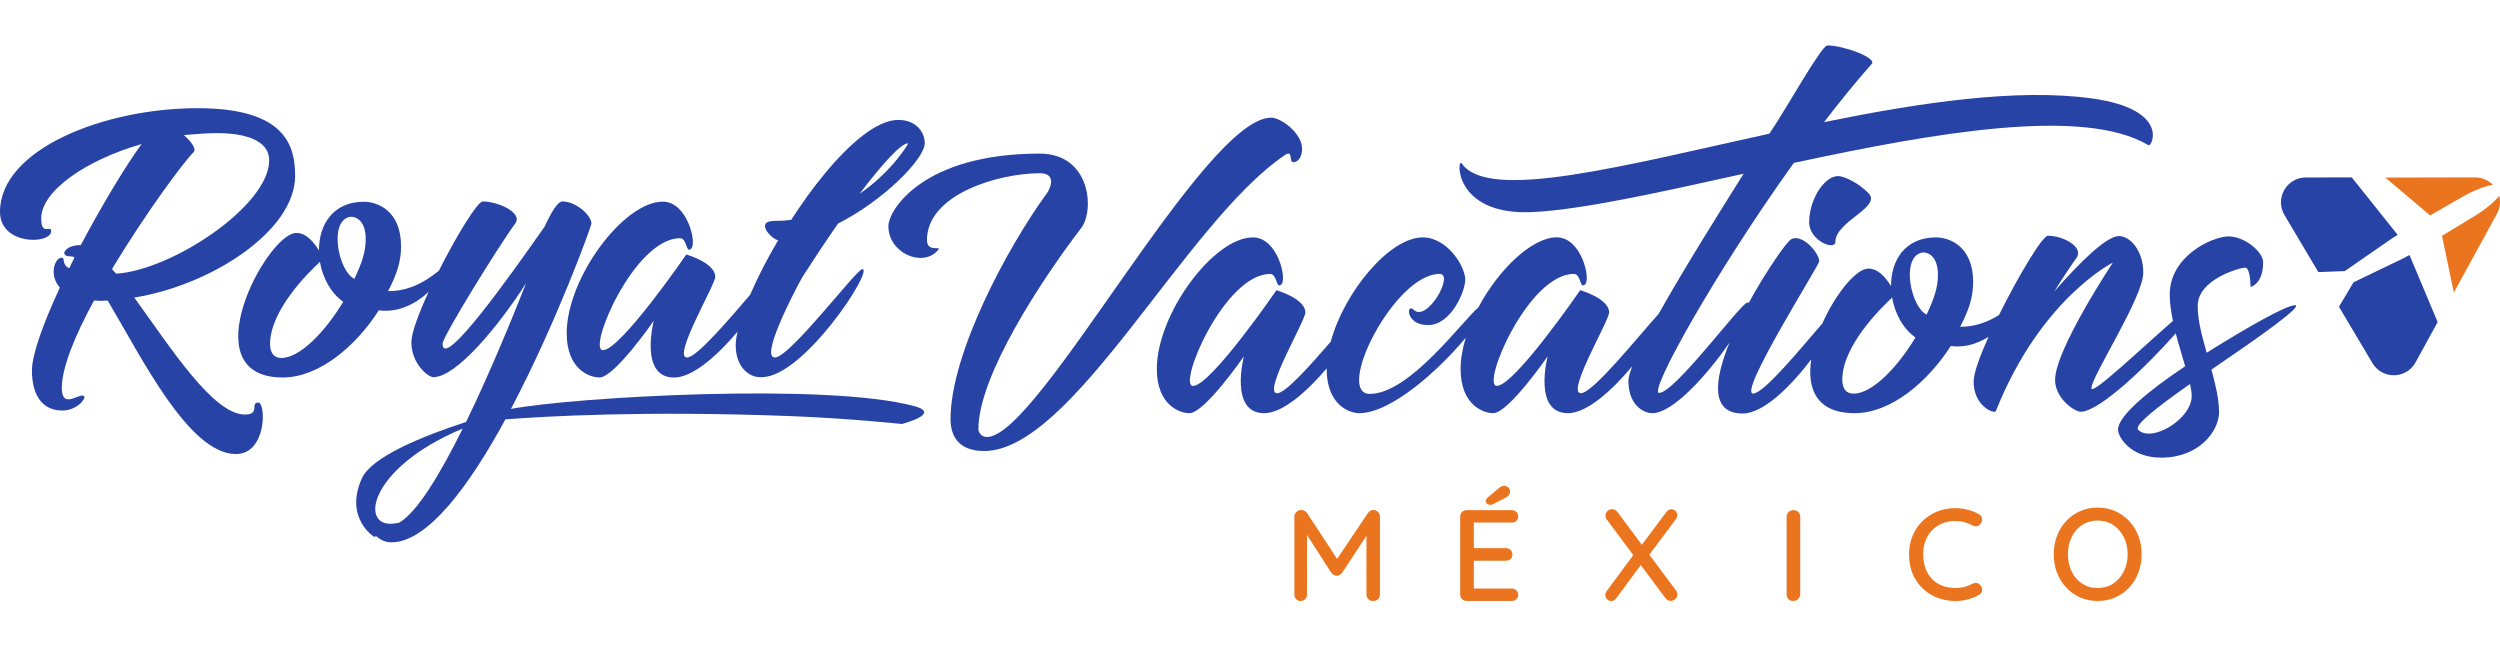 <svg width="220" height="57" viewBox="0 0 256 57" fill="none" xmlns="http://www.w3.org/2000/svg">
    <g clip-path="url(#clip0_412_144)">
        <path fill-rule="evenodd" clip-rule="evenodd"
            d="M93.625 36.925C84.69 34.495 58.74 35.995 52.32 37.21C56.99 28.37 60.56 18.47 60.56 18.245C60.56 17.36 58.96 15.965 57.6 15.965C57.125 15.965 56.51 16.95 55.765 18.55C52.33 23.45 45.32 33.35 45.32 30.525C45.32 29.81 51.105 20.455 52.77 18.21C53.55 17.12 51 15.965 49.435 15.965C48.895 15.965 46.755 19.46 44.93 23.075C44.335 23.51 42.445 25.18 39.74 25.15C40.66 23.38 41.07 22.09 41.07 20.555C41.07 16.88 38.62 15.995 37.26 15.995C34.06 15.995 32.635 18.41 32.665 20.995C32.19 20.21 31.37 19.155 30.315 19.19C27.32 19.26 19.425 33.99 28.955 33.99C32.665 33.99 36.44 30.79 38.79 27.115C40.875 27.395 42.71 26.34 43.89 25.225C42.87 27.44 42.125 29.44 42.125 30.385C42.125 32.595 43.86 33.96 44.37 33.96C46.72 33.96 51.015 28.785 53.875 24.33C52.365 28.16 50.09 33.685 47.725 38.545C43.185 40.025 38.03 42.135 37.05 44.33C35.225 48.4 38.325 50.32 38.325 50.32C38.325 50.32 38.4 50.29 38.52 50.235C38.935 50.61 39.45 50.87 40.075 50.87C43.815 50.87 48.085 45.02 51.755 38.28C55.755 37.97 66.035 37.37 80.945 37.945C87.04 38.18 92.355 38.755 92.355 38.755C92.355 38.755 96.465 37.695 93.635 36.925H93.625ZM28.81 31.99C27.79 31.99 27.655 31.07 27.655 30.56C27.655 27.12 31.57 23.245 32.76 22.155C33.035 23.755 33.85 25.32 35.145 26.24C33.305 29.3 30.72 31.99 28.815 31.99H28.81ZM36.295 23.89C34.695 23.175 33.64 18.105 35.75 17.56C36.33 17.425 37.45 17.835 37.45 19.805C37.45 21.1 37.075 22.22 36.295 23.89ZM40.87 48.86C40.795 48.87 40.715 48.88 40.605 48.905C36.685 49.695 37.54 43.315 47.385 39.22C45.07 43.89 42.695 47.825 40.87 48.86Z"
            fill="#2743A6" />
        <path fill-rule="evenodd" clip-rule="evenodd"
            d="M26.44 36.56C25.59 36.56 26.68 37.785 25.08 37.785C21.815 37.785 17.46 30.91 13.75 25.81C21.815 24.485 30.22 18.9 30.22 13.355C30.22 10.395 29.37 6.415 20.25 6.415C10.65 6.41 0 10.63 0 17.03C0 20.5 5.24 20.365 5.24 19.005C5.24 18.325 4.22 19.55 4.22 17.71C4.22 14.885 8.815 11.72 14.495 10.09C12.83 12.37 10.445 16.35 8.27 20.435H8.2C6.67 20.435 5.99 21.59 7.215 21.59C7.385 21.59 7.52 21.625 7.625 21.69C7.455 22.03 7.285 22.44 7.08 22.815C6.23 22.34 6.74 21.725 6.3 21.725C5.62 21.725 4.97 23.495 6.13 24.785C4.46 28.39 3.27 31.625 3.27 33.26C3.27 36.015 4.495 37.375 6.365 37.375C7.895 37.375 8.85 36.115 8.61 35.91C8.2 35.47 6.33 37.375 6.33 35.06C6.33 32.985 7.69 29.65 9.63 26.11C9.835 26.11 10.075 26.145 10.31 26.145C10.545 26.145 10.79 26.11 11.025 26.11C14.565 32.065 19.365 41.83 24.16 41.83C27.325 41.83 27.255 36.555 26.44 36.555V36.56ZM11.47 22.88C14.875 17.23 18.82 11.89 19.84 10.905C20.115 10.6 19.6 9.815 18.82 9.17C19.975 9.07 21.135 8.965 22.29 8.965C23.89 8.965 27.565 9.24 27.565 11.755C27.565 16.38 17.665 22.985 11.915 23.36C11.745 23.225 11.61 23.055 11.475 22.885L11.47 22.88Z"
            fill="#2743A6" />
        <path fill-rule="evenodd" clip-rule="evenodd"
            d="M61.37 33.995C62.935 33.995 66.95 28.175 66.95 28.175C66.95 28.175 65.42 33.995 69.025 33.995C70.93 33.995 73.44 31.765 75.52 29.3C75.41 29.805 75.335 30.275 75.335 30.655C75.335 33.105 76.865 33.955 77.785 33.955H78.025C82.28 33.955 89.525 22.895 88.3 22.895C87.72 22.895 80.88 31.945 79.35 31.945C77.82 31.945 81.29 25.275 82.14 23.745C83.295 21.94 84.555 20.035 85.815 18.23C90.51 15.85 94.695 11.595 94.695 9.995C94.695 8.975 93.915 7.615 91.975 7.615C89.865 7.615 87.075 9.93 84.42 13.16C83.23 14.59 82.07 16.22 81.015 17.855C80.47 17.925 79.925 17.955 79.345 17.955C77.2 17.955 79.04 19.86 79.685 19.93C78.545 21.865 77.56 23.79 76.81 25.53C74.51 28.2 71.335 31.945 70.35 31.945C68.82 31.945 73.24 24.525 73.24 23.675C73.24 22.245 70.28 21.395 70.28 21.395C70.28 21.395 63.545 31.195 61.74 31.195C60.105 31.195 64.94 19.73 69.635 19.73C70.385 19.73 70.215 21.365 70.79 20.785C71.37 20.205 70.38 15.985 67.865 15.985C63.85 15.985 58.03 23.81 58.03 29.46C58.03 33.17 60.38 33.985 61.365 33.985L61.37 33.995ZM92.995 10.005C93.06 10.005 91.36 12.895 88.025 15.175C90.305 12.18 92.245 10.005 92.995 10.005Z"
            fill="#2743A6" />
        <path fill-rule="evenodd" clip-rule="evenodd"
            d="M131.5 11.265C132.52 10.55 131.91 11.945 132.45 11.945C132.89 11.945 133.335 11.435 133.335 10.585C133.335 8.95 131.155 7.385 130.17 7.385C123.265 7.385 106.35 40.085 101.075 40.085C100.465 40.085 100.19 39.61 100.19 39.27C100.19 33.86 106.555 24.125 110.74 18.65C112.065 16.915 111.725 11.065 106.45 11.065C94.475 11.065 90.97 16.885 90.97 18.485C90.97 21.205 94.34 22.705 95.94 21.07C96.72 20.32 94.92 21.34 94.92 19.915C94.92 15.255 102.2 13.075 106.49 13.075C108.295 13.075 107.51 14.775 107.135 15.22C103.22 20.595 97.335 31.485 97.335 38.255C97.335 40.26 98.425 41.52 100.77 41.52C109.855 41.52 121.39 18.145 131.495 11.27L131.5 11.265Z"
            fill="#2743A6" />
        <path fill-rule="evenodd" clip-rule="evenodd"
            d="M185.255 18.06C185.255 20.035 187.945 21.02 187.945 20.1C187.945 17.99 192.775 16.525 191.315 15.1C190.33 14.08 188.83 13.365 188.22 13.365C186.79 13.365 185.26 15.815 185.26 18.06H185.255Z"
            fill="#2743A6" />
        <path fill-rule="evenodd" clip-rule="evenodd"
            d="M235.015 26.59C234.13 26.59 230.32 28.735 225.965 31.455C225.49 29.785 225.045 28.155 225.045 26.655C225.045 23.935 229.365 22.745 229.91 22.745C230.455 22.745 230.455 24.72 230.455 24.72C230.455 24.72 231.745 24.45 231.745 22.2C231.745 21.11 229.84 19.545 228.205 19.545C226.57 19.545 222.115 21.55 222.18 25.6C222.19 26.42 222.325 27.305 222.51 28.195C219.33 30.955 214.16 35.89 214.16 35.095C214.16 33.87 219.47 25.805 219.47 23.255C219.47 20.975 218.11 19.51 216.985 19.51C215.695 19.51 212.97 22.2 210.35 25.19C211.27 23.725 212.085 22.505 212.63 21.755C213.415 20.63 211.27 19.475 209.705 19.475C209.15 19.475 206.675 23.6 204.7 27.59C203.765 28.18 202.4 28.815 200.72 28.8C201.64 27.03 202.05 25.74 202.05 24.205C202.05 20.53 199.6 19.645 198.24 19.645C195.04 19.645 193.615 22.06 193.645 24.645C193.17 23.86 192.35 22.805 191.295 22.84C190.045 22.87 187.945 25.455 186.61 28.455C184.345 31.075 180.615 35.635 179.52 35.635C177.955 35.635 186.29 22.5 186.29 22.09C186.29 21.24 184.52 19.195 183.4 19.845C182.99 20.065 180.925 22.96 179.065 26.36C179.035 26.33 178.995 26.315 178.94 26.315C178.295 26.315 171.52 35.57 169.89 35.57C168.78 35.57 175.575 23.325 183.69 12.015C198.135 8.915 213.365 6.235 220 10.205C220.365 10.425 222.26 6.54 214.25 5.42C206.58 4.35 196.61 5.84 186.785 7.84C188.41 5.72 190.055 3.7 191.67 1.875C192.21 1.26 188.79 -0.01 187.12 -0.01C186.51 -0.01 182.965 6.41 181.185 9.025C166.03 12.355 152.395 15.99 149.695 12.085C149.17 11.325 148.745 17.415 156.875 17.055C161.93 16.83 169.88 15.04 178.545 13.13C176.14 16.96 172.46 22.815 169.845 27.475C167.755 29.78 163.115 35.6 161.885 35.6C160.355 35.6 164.775 28.18 164.775 27.33C164.775 25.9 161.815 25.05 161.815 25.05C161.815 25.05 155.08 34.85 153.275 34.85C151.64 34.85 156.475 23.385 161.17 23.385C161.92 23.385 161.745 25.02 162.325 24.44C162.905 23.86 161.92 19.64 159.4 19.64C156.88 19.64 153.44 22.94 151.395 26.8C149.705 28.255 144.325 35.67 140.275 35.67C136.635 35.67 142.76 23.385 147.42 23.385C148.95 23.385 146.125 28.39 144.765 27.06C144.015 26.31 143.88 28.625 146.23 28.625C148.58 28.625 150.04 25.19 150.04 23.965C150.04 22.605 148.2 19.645 145.685 19.645C142.305 19.645 137.66 25.195 136.27 30.32C134.125 32.805 131.63 35.605 130.78 35.605C129.25 35.605 133.67 28.185 133.67 27.335C133.67 25.905 130.71 25.055 130.71 25.055C130.71 25.055 123.975 34.855 122.17 34.855C120.535 34.855 125.37 23.39 130.065 23.39C130.815 23.39 130.645 25.025 131.22 24.445C131.8 23.865 130.81 19.645 128.295 19.645C124.28 19.645 118.46 27.47 118.46 33.12C118.46 36.83 120.81 37.645 121.795 37.645C123.36 37.645 127.375 31.825 127.375 31.825C127.375 31.825 125.845 37.645 129.45 37.645C131.33 37.645 133.79 35.48 135.85 33.065C135.85 33.085 135.85 33.105 135.85 33.12C135.85 36.83 138.2 37.645 139.185 37.645C142.465 37.645 147.385 33.185 150.09 29.92C149.76 31.02 149.565 32.105 149.565 33.12C149.565 36.83 151.915 37.645 152.9 37.645C154.465 37.645 158.48 31.825 158.48 31.825C158.48 31.825 156.95 37.645 160.555 37.645C162.495 37.645 165.055 35.34 167.15 32.83C166.89 33.49 166.75 34.005 166.75 34.345C166.75 36.795 168.28 37.645 169.2 37.645C171.315 37.645 174.865 33.67 177.095 30.43C175.535 34.27 175.13 37.68 178.455 37.68C180.575 37.68 183.365 34.905 185.47 32.14C185.02 35.11 185.97 37.645 189.92 37.645C193.63 37.645 197.405 34.445 199.755 30.77C201.215 30.965 202.55 30.5 203.625 29.825C202.73 31.825 202.1 33.56 202.1 34.41C202.1 36.62 203.7 37.505 204.245 37.505C204.345 37.505 204.38 37.435 204.415 37.335C209.01 25.87 216.36 22.225 216.36 22.225C216.36 22.225 210.44 31.14 210.44 34.235C210.44 36.14 212.445 37.5 213.06 37.5C214.975 37.5 219.925 32.75 222.795 29.465C223.11 30.68 223.485 31.855 223.76 32.84C220.05 35.325 216.885 37.91 216.885 39.34C216.885 40.02 218.075 42.2 221.31 42.2C225.19 42.2 227.23 39.48 227.23 37.54C227.23 36.18 226.855 34.68 226.45 33.185C231.35 29.85 235.975 26.585 234.99 26.585L235.015 26.59ZM189.805 35.645C188.785 35.645 188.65 34.725 188.65 34.215C188.65 30.78 192.565 26.9 193.755 25.81C194.03 27.41 194.845 28.975 196.14 29.895C194.305 32.955 191.715 35.645 189.81 35.645H189.805ZM197.29 27.545C195.69 26.83 194.635 21.76 196.745 21.215C197.325 21.08 198.445 21.49 198.445 23.46C198.445 24.755 198.07 25.875 197.29 27.545ZM218.95 39.35C218.475 38.875 221.025 36.935 224.26 34.655C224.36 35.13 224.43 35.54 224.43 35.88C224.43 38.265 220.315 40.71 218.95 39.35Z"
            fill="#2743A6" />
        <path
            d="M245.03 19.69C245.125 19.625 245.295 19.52 245.52 19.385L240.82 13.5L236.115 13.51C234.145 13.51 232.925 15.66 233.93 17.355L237.4 23.2L240.105 23.095L245.025 19.69H245.03Z"
            fill="#2743A6" />
        <path
            d="M246.73 21.445C246.455 21.6 246.245 21.72 246.12 21.78L241.005 24.24L239.51 26.745L242.935 32.515C243.94 34.21 246.41 34.17 247.355 32.44L249.615 28.315L246.73 21.445Z"
            fill="#2743A6" />
        <path
            d="M252.745 15.165C253.73 14.68 254.635 14.33 255.27 14.26C254.815 13.795 254.185 13.5 253.445 13.5L244.26 13.52L248.845 17.4C250.155 16.635 252.39 15.34 252.74 15.17L252.745 15.165Z"
            fill="#EB741E" />
        <path
            d="M250.06 19.485L251.275 25.29L255.685 17.235C256.015 16.63 256.075 15.975 255.92 15.385C255.575 15.86 254.92 16.415 254.085 17.015C253.72 17.275 251.43 18.66 250.06 19.485Z"
            fill="#EB741E" />
        <path
            d="M140.625 47.56C140.405 47.56 140.225 47.66 140.08 47.865L136.92 52.565L133.835 47.865C133.77 47.775 133.685 47.705 133.57 47.645C133.455 47.59 133.345 47.56 133.235 47.56C133.05 47.56 132.885 47.63 132.75 47.765C132.61 47.905 132.545 48.06 132.545 48.235V56.2C132.545 56.395 132.605 56.56 132.725 56.685C132.845 56.815 133 56.875 133.185 56.875C133.38 56.875 133.535 56.81 133.655 56.685C133.775 56.555 133.835 56.395 133.835 56.2V50.115L136.335 54.005C136.395 54.085 136.48 54.155 136.58 54.21C136.68 54.265 136.78 54.295 136.88 54.295C136.98 54.295 137.075 54.265 137.18 54.21C137.28 54.155 137.365 54.085 137.425 54.005L139.925 50.2V56.2C139.925 56.395 139.99 56.555 140.115 56.685C140.245 56.815 140.41 56.875 140.615 56.875C140.82 56.875 140.985 56.81 141.115 56.685C141.245 56.555 141.305 56.395 141.305 56.2V48.235C141.305 48.04 141.235 47.875 141.1 47.75C140.96 47.62 140.805 47.56 140.63 47.56H140.625Z"
            fill="#EB741E" />
        <path
            d="M152.6 47.03C152.645 47.03 152.695 47.03 152.745 47.02C152.8 47.01 152.845 46.99 152.89 46.955L154.22 46.275C154.355 46.205 154.455 46.115 154.525 46C154.595 45.89 154.63 45.775 154.63 45.66C154.63 45.485 154.565 45.345 154.43 45.24C154.295 45.14 154.16 45.085 154.02 45.085C153.925 45.085 153.825 45.11 153.73 45.155C153.63 45.205 153.545 45.265 153.465 45.335L152.31 46.305C152.255 46.36 152.215 46.41 152.185 46.465C152.155 46.52 152.14 46.57 152.14 46.625C152.14 46.74 152.18 46.835 152.265 46.91C152.35 46.985 152.46 47.025 152.605 47.025L152.6 47.03Z"
            fill="#EB741E" />
        <path
            d="M154.79 48.85C154.985 48.85 155.145 48.795 155.275 48.675C155.405 48.56 155.465 48.41 155.465 48.225C155.465 48.04 155.4 47.885 155.275 47.76C155.145 47.635 154.985 47.575 154.79 47.575H150.205C150.01 47.575 149.85 47.64 149.72 47.765C149.59 47.895 149.525 48.055 149.525 48.25V56.2C149.525 56.395 149.59 56.555 149.72 56.685C149.85 56.815 150.01 56.875 150.205 56.875H154.79C154.985 56.875 155.145 56.815 155.275 56.695C155.405 56.575 155.47 56.42 155.47 56.235C155.47 56.065 155.405 55.92 155.275 55.79C155.145 55.66 154.985 55.6 154.79 55.6H150.92V52.755H154.19C154.385 52.755 154.545 52.695 154.675 52.58C154.805 52.465 154.87 52.315 154.87 52.13C154.87 51.935 154.805 51.775 154.675 51.65C154.545 51.525 154.385 51.465 154.19 51.465H150.92V48.845H154.79V48.85Z"
            fill="#EB741E" />
        <path
            d="M171.765 48.095C171.765 47.945 171.705 47.805 171.585 47.675C171.465 47.545 171.315 47.485 171.14 47.485C170.935 47.485 170.76 47.59 170.61 47.805L168.125 51.12L165.625 47.765C165.475 47.57 165.295 47.475 165.08 47.475C164.91 47.475 164.755 47.54 164.615 47.665C164.475 47.795 164.4 47.955 164.4 48.15C164.4 48.3 164.45 48.435 164.545 48.55L167.25 52.175L164.545 55.835C164.44 55.985 164.385 56.135 164.385 56.285C164.385 56.435 164.445 56.575 164.56 56.695C164.675 56.82 164.82 56.88 164.985 56.88C165.205 56.88 165.385 56.775 165.53 56.56L168.015 53.195L170.54 56.58C170.69 56.775 170.87 56.87 171.085 56.87C171.235 56.87 171.385 56.81 171.535 56.69C171.685 56.57 171.76 56.405 171.76 56.19C171.76 56.04 171.71 55.905 171.615 55.79L168.89 52.135L171.615 48.49C171.71 48.36 171.76 48.22 171.76 48.08L171.765 48.095Z"
            fill="#EB741E" />
        <path
            d="M183.67 47.575C183.455 47.575 183.285 47.64 183.15 47.765C183.015 47.895 182.95 48.055 182.95 48.25V56.2C182.95 56.395 183.01 56.56 183.135 56.685C183.26 56.815 183.425 56.875 183.64 56.875C183.825 56.875 183.99 56.81 184.125 56.685C184.265 56.555 184.335 56.395 184.345 56.2V48.25C184.345 48.055 184.275 47.89 184.14 47.765C184 47.635 183.845 47.575 183.665 47.575H183.67Z"
            fill="#EB741E" />
        <path
            d="M202.41 55.04C202.26 55.015 202.105 55.045 201.945 55.125C201.69 55.265 201.415 55.375 201.125 55.445C200.835 55.515 200.545 55.55 200.24 55.55C199.77 55.55 199.33 55.475 198.93 55.33C198.525 55.185 198.175 54.965 197.88 54.665C197.585 54.37 197.35 54.005 197.185 53.575C197.02 53.145 196.935 52.65 196.935 52.095C196.935 51.59 197.015 51.13 197.17 50.715C197.325 50.3 197.55 49.94 197.84 49.64C198.135 49.34 198.48 49.105 198.885 48.935C199.29 48.765 199.745 48.685 200.25 48.685C200.56 48.685 200.86 48.725 201.15 48.805C201.44 48.885 201.705 48.99 201.955 49.125C202.115 49.205 202.27 49.24 202.42 49.225C202.57 49.21 202.695 49.135 202.795 48.99C202.935 48.82 202.995 48.635 202.96 48.43C202.93 48.225 202.815 48.075 202.62 47.98C202.275 47.785 201.9 47.635 201.49 47.53C201.085 47.425 200.675 47.37 200.245 47.37C199.565 47.37 198.935 47.485 198.36 47.72C197.785 47.955 197.28 48.285 196.85 48.71C196.42 49.135 196.085 49.635 195.845 50.21C195.605 50.785 195.485 51.415 195.485 52.095C195.485 52.855 195.615 53.535 195.87 54.13C196.13 54.725 196.475 55.225 196.915 55.63C197.355 56.04 197.86 56.35 198.43 56.56C199 56.77 199.605 56.88 200.245 56.88C200.53 56.88 200.81 56.855 201.085 56.81C201.36 56.76 201.63 56.69 201.895 56.595C202.16 56.5 202.405 56.395 202.625 56.27C202.81 56.18 202.92 56.04 202.96 55.845C202.995 55.65 202.945 55.46 202.8 55.275C202.695 55.14 202.565 55.065 202.415 55.04H202.41Z"
            fill="#EB741E" />
        <path
            d="M218.97 50.215C218.75 49.635 218.435 49.125 218.035 48.695C217.63 48.26 217.155 47.925 216.605 47.68C216.055 47.435 215.455 47.315 214.795 47.315C214.135 47.315 213.54 47.435 212.995 47.68C212.45 47.925 211.975 48.265 211.575 48.695C211.17 49.13 210.86 49.635 210.635 50.215C210.415 50.795 210.3 51.425 210.3 52.095C210.3 52.765 210.41 53.395 210.635 53.975C210.855 54.555 211.17 55.065 211.575 55.495C211.98 55.93 212.45 56.265 212.995 56.51C213.54 56.755 214.14 56.875 214.795 56.875C215.45 56.875 216.055 56.755 216.605 56.51C217.155 56.265 217.63 55.925 218.035 55.495C218.44 55.06 218.75 54.555 218.97 53.975C219.195 53.395 219.305 52.765 219.305 52.095C219.305 51.425 219.195 50.795 218.97 50.215ZM217.47 53.865C217.205 54.39 216.84 54.8 216.385 55.1C215.93 55.4 215.4 55.55 214.795 55.55C214.19 55.55 213.675 55.4 213.215 55.1C212.755 54.8 212.395 54.385 212.14 53.865C211.88 53.34 211.755 52.755 211.755 52.095C211.755 51.435 211.885 50.84 212.14 50.32C212.395 49.8 212.755 49.39 213.215 49.09C213.675 48.79 214.205 48.64 214.795 48.64C215.385 48.64 215.925 48.79 216.385 49.09C216.84 49.39 217.2 49.805 217.47 50.325C217.735 50.85 217.87 51.435 217.87 52.095C217.87 52.755 217.735 53.34 217.47 53.865Z"
            fill="#EB741E" />
    </g>
    <defs>
        <clipPath id="clip0_412_144">
            <rect width="256" height="56.88" fill="white" />
        </clipPath>
    </defs>
</svg>